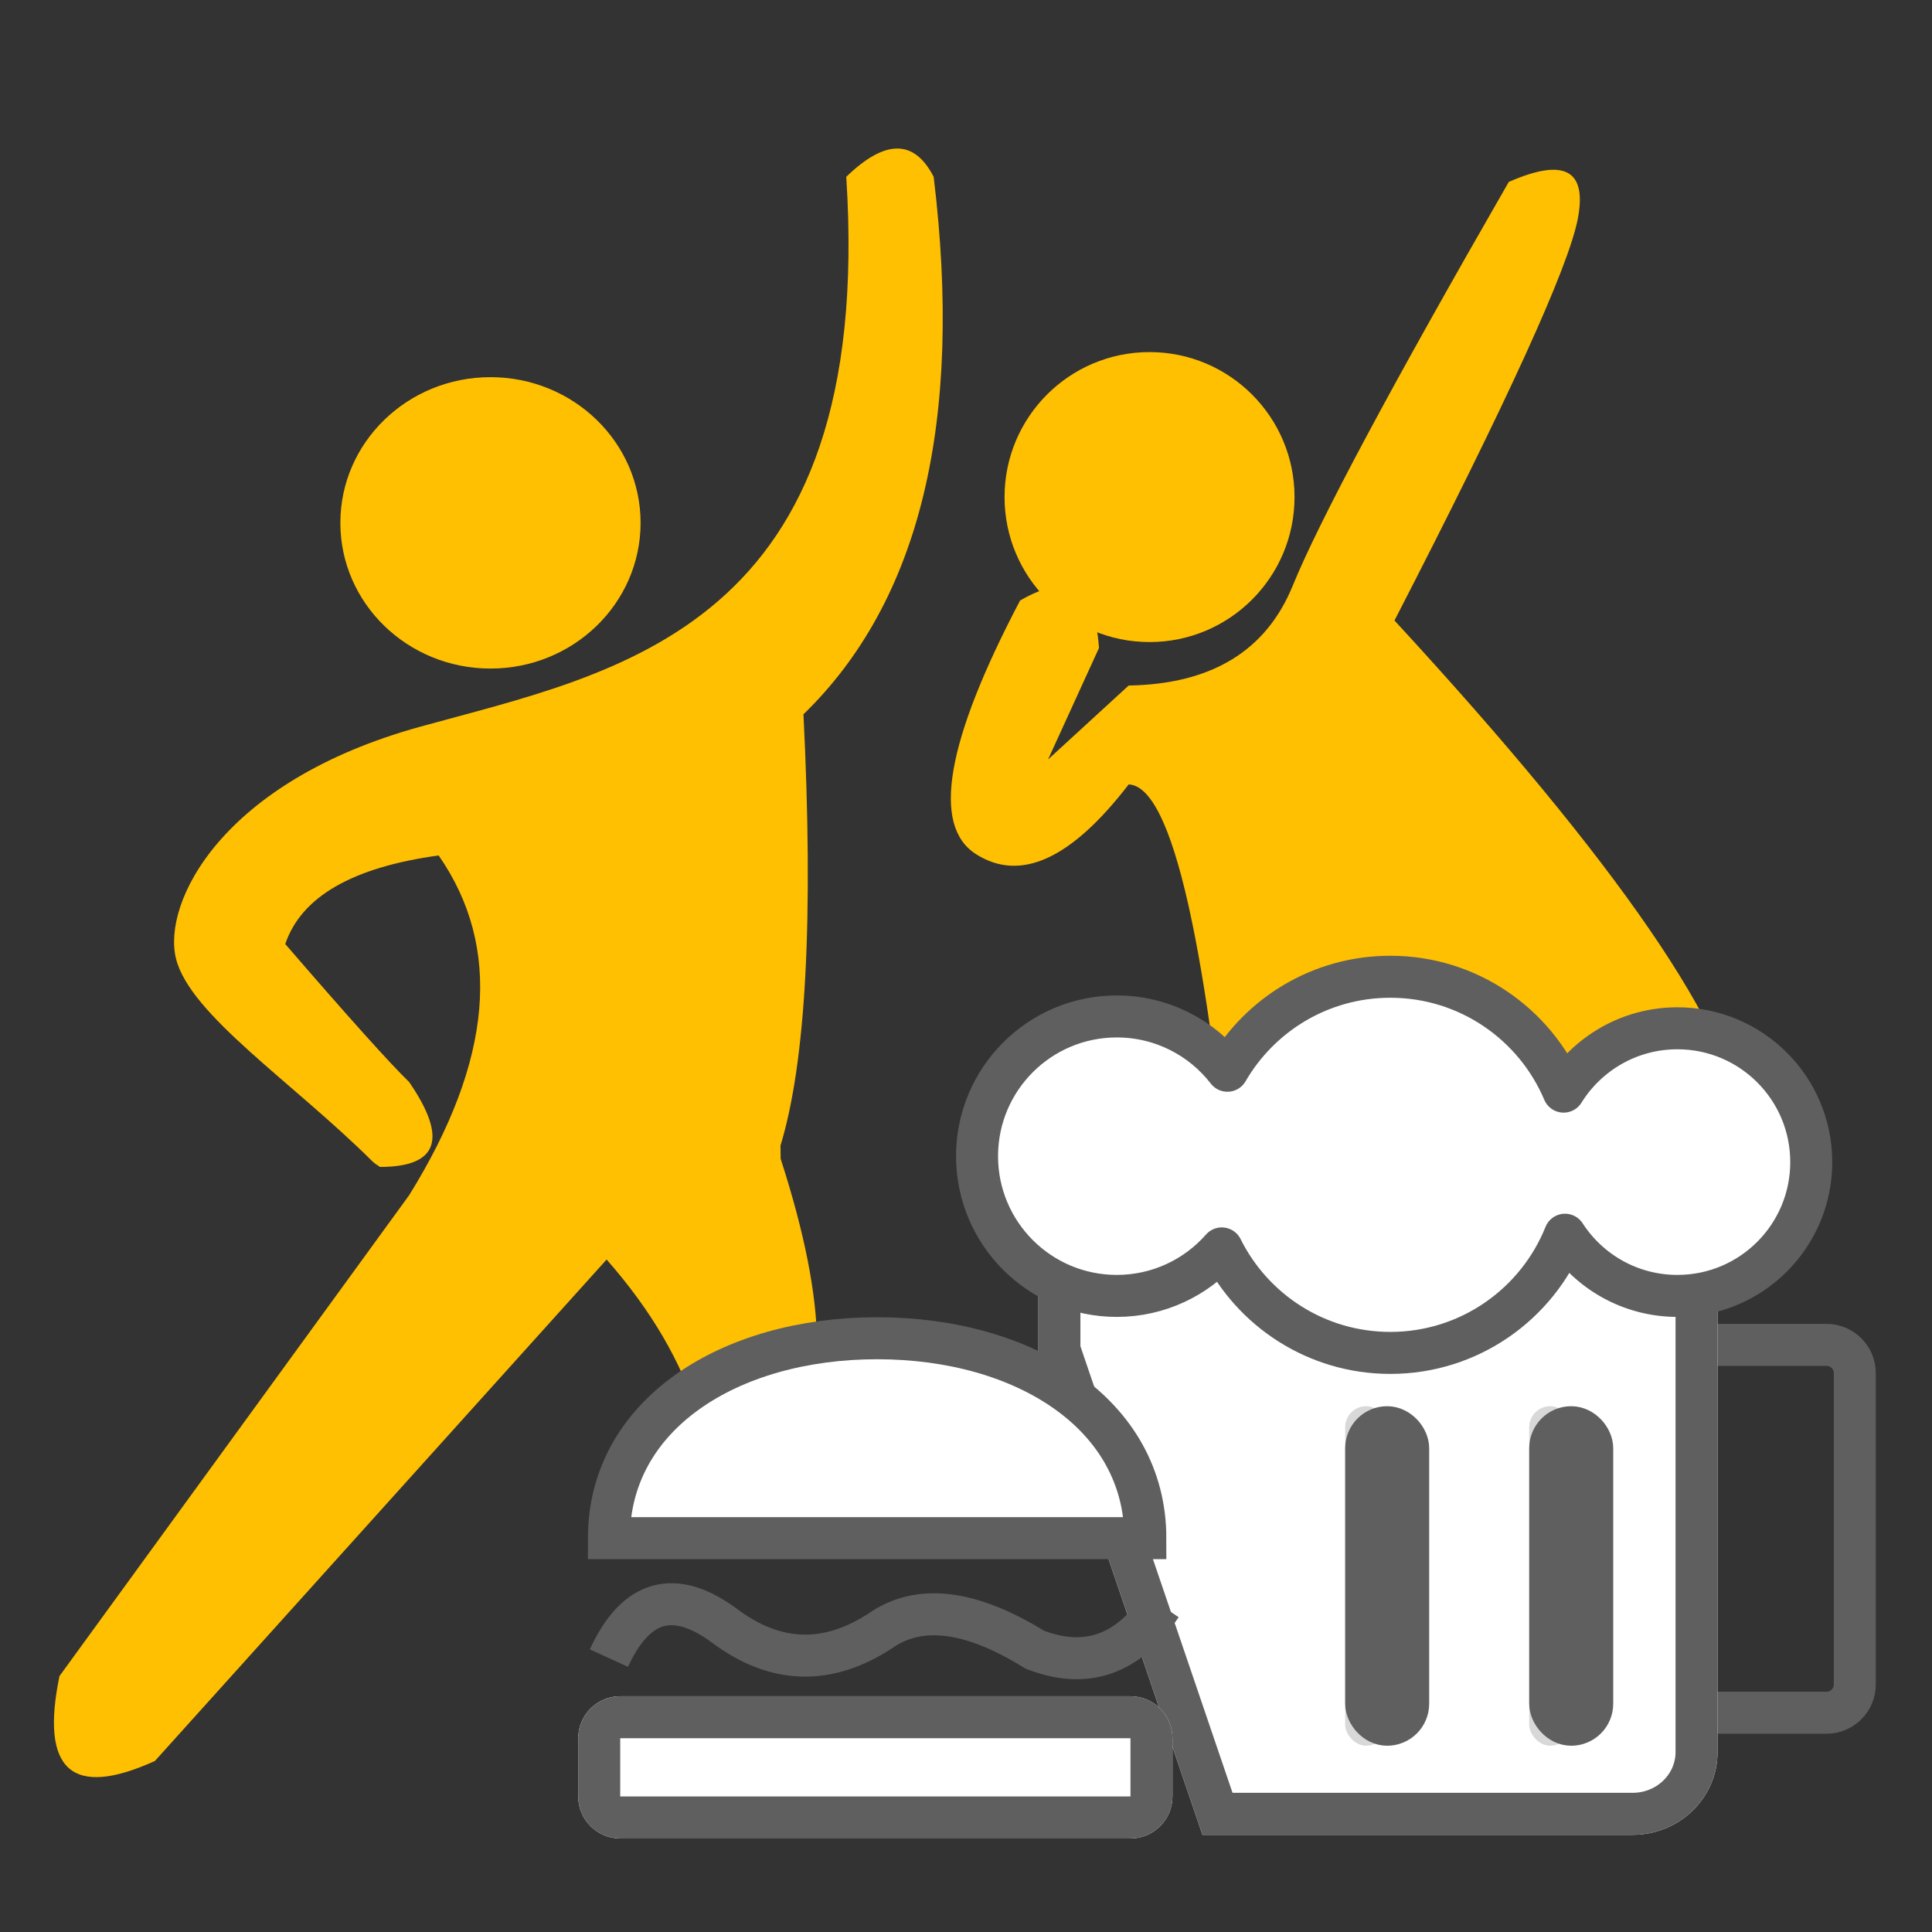 <?xml version="1.0" encoding="UTF-8" standalone="no"?>
<svg width="46px" height="46px" viewBox="0 0 46 46" version="1.1" xmlns="http://www.w3.org/2000/svg" xmlns:xlink="http://www.w3.org/1999/xlink">
    <rect x="0" y="0" width="46" height="46" fill="#333333" stroke="none"/>
    <!-- Generator: Sketch 46.2 (44496) - http://www.bohemiancoding.com/sketch -->
    <title>c1</title>
    <desc>Created with Sketch.</desc>
    <defs>
        <path d="M11.296,9.044 C11.296,8.125 11.296,7.763 11.296,5.925 L27.466,5.925 L27.466,18.542 C27.466,19.63 26.561,20.512 25.444,20.512 C20.441,20.512 17.704,20.512 15.202,20.512" id="path-1"></path>
        <rect id="path-2" x="18.6" y="10.307" width="1" height="8.084" rx="0.5"></rect>
        <rect id="path-3" x="22.982" y="10.307" width="1" height="8.084" rx="0.5"></rect>
        <path d="M1.339,17.213 L13.488,17.213 L13.488,17.213 C14.04,17.213 14.488,17.66 14.488,18.213 L14.488,19.599 L14.488,19.599 C14.488,20.151 14.04,20.599 13.488,20.599 L1.339,20.599 L1.339,20.599 C0.787,20.599 0.339,20.151 0.339,19.599 L0.339,18.213 L0.339,18.213 C0.339,17.66 0.787,17.213 1.339,17.213 Z" id="path-4"></path>
    </defs>
    <g id="Symbols" stroke="none" stroke-width="1" fill="none" fill-rule="evenodd">
        <g id="c1">
            <g transform="translate(0.329, 2.592)" id="Group-3">
                <g transform="translate(0.92, 0.76)">
                    <ellipse id="Oval-2" fill="#FFC001" cx="26.121" cy="8.483" rx="3.452" ry="3.452"></ellipse>
                    <path d="M25.624,12.97 C27.594,12.937 28.896,12.146 29.528,10.598 C30.16,9.05 31.876,5.844 34.674,0.98 C35.992,0.4 36.54,0.69 36.319,1.85 C36.099,3.009 34.643,6.2 31.953,11.422 C37.297,17.217 40.057,21.242 40.233,23.495 C38.124,24.185 37.07,24.53 37.07,24.53 L37.119,35.925 C36.301,37.32 35.235,37.32 33.922,35.925 L34.058,25.365 C33.305,25.365 32.928,25.365 32.928,25.365 L33.004,36.098 C31.992,37.052 31.038,36.994 30.142,35.925 L30.331,26.031 L28.178,26.664 C27.518,19.145 26.667,15.365 25.624,15.325 C24.254,17.107 23.041,17.659 21.985,16.982 C20.928,16.304 21.279,14.293 23.038,10.947 C24.196,10.27 24.822,10.646 24.917,12.077 L23.705,14.73 L25.624,12.97 Z" id="Path-4" fill="#FFC001"></path>
                    <ellipse id="Oval" fill="#FFC001" transform="translate(10.429, 9.097) scale(-1, 1) translate(-10.429, -9.097) " cx="10.429" cy="9.097" rx="3.574" ry="3.469"></ellipse>
                    <path d="M17.338,24.238 L17.334,23.925 C17.941,21.93 18.123,18.507 17.881,13.655 C20.656,10.961 21.69,6.695 20.981,0.858 C20.519,-0.04 19.825,-0.04 18.9,0.858 C19.594,11.634 13.462,12.647 8.743,13.954 C4.023,15.262 2.609,18.14 2.942,19.475 C3.276,20.81 5.718,22.411 7.616,24.297 C7.654,24.335 7.715,24.38 7.799,24.432 C9.187,24.432 9.418,23.758 8.493,22.411 C8.03,21.962 7.047,20.867 5.543,19.125 C5.923,18.001 7.14,17.298 9.195,17.016 C10.716,19.205 10.482,21.901 8.493,25.105 C8.493,25.105 5.718,28.922 0.167,36.555 C-0.296,38.8 0.462,39.474 2.439,38.576 C2.439,38.576 6.024,34.596 13.194,26.637 C14.254,27.841 14.978,29.079 15.367,30.352 C15.848,29.715 16.4,29.223 16.976,28.874 C17.802,29.474 18.212,29.394 18.205,28.633 C18.196,27.463 17.907,25.998 17.338,24.238 Z" id="Combined-Shape" fill="#FFC001"></path>
                    <g id="Group-2" transform="translate(12.179, 19.822)">
                        <path d="M27.365,8.847 L27.365,8.847 L30.06,8.847 L30.06,8.847 C30.432,8.847 30.734,9.148 30.734,9.52 L30.734,16.931 L30.734,16.931 C30.734,17.303 30.432,17.605 30.06,17.605 L27.365,17.605 L27.365,17.605" id="Rectangle-4" stroke="#5F5F5F"></path>
                        <g id="Rectangle-2">
                            <use fill="#FFFFFF" fill-rule="evenodd" xlink:href="#path-1"></use>
                            <path stroke="#5F5F5F" stroke-width="1" d="M11.796,8.961 L15.56,20.012 C19.08,20.012 19.295,20.012 25.444,20.012 C26.287,20.012 26.966,19.351 26.966,18.542 L26.966,6.425 L11.796,6.425 C11.796,7.572 11.796,7.708 11.796,8.372 C11.796,8.648 11.796,8.682 11.796,8.927 L11.796,8.961 Z"></path>
                        </g>
                        <g id="Rectangle-3">
                            <use fill="#D8D8D8" fill-rule="evenodd" xlink:href="#path-2"></use>
                            <rect stroke="#5F5F5F" stroke-width="1" x="19.1" y="10.807" width="1" height="7.084" rx="0.5"></rect>
                        </g>
                        <g id="Rectangle-3">
                            <use fill="#D8D8D8" fill-rule="evenodd" xlink:href="#path-3"></use>
                            <rect stroke="#5F5F5F" stroke-width="1" x="23.482" y="10.807" width="1" height="7.084" rx="0.5"></rect>
                        </g>
                        <path d="M13.842,13.449 C13.842,10.51 10.983,8.689 7.456,8.689 C3.929,8.689 1.07,10.51 1.07,13.449 L13.842,13.449 Z" id="Oval-3" stroke="#5F5F5F" fill="#FFFFFF"></path>
                        <path d="M1.07,16.305 C1.713,14.903 2.635,14.65 3.835,15.544 C5.036,16.438 6.265,16.478 7.522,15.663 C8.447,15.008 9.676,15.154 11.207,16.103 C12.428,16.577 13.432,16.227 14.22,15.052" id="Path-6" stroke="#5F5F5F"></path>
                        <g id="Rectangle-6">
                            <use fill="#FFFFFF" fill-rule="evenodd" xlink:href="#path-4"></use>
                            <path stroke="#5F5F5F" stroke-width="1" d="M1.339,17.713 C1.063,17.713 0.839,17.937 0.839,18.213 L0.839,19.599 C0.839,19.875 1.063,20.099 1.339,20.099 L13.488,20.099 C13.764,20.099 13.988,19.875 13.988,19.599 L13.988,18.213 C13.988,17.937 13.764,17.713 13.488,17.713 L1.339,17.713 Z"></path>
                        </g>
                        <path d="M15.796,2.32 C16.571,0.982 18.018,0.082 19.675,0.082 C21.53,0.082 23.122,1.21 23.801,2.817 C24.363,1.912 25.367,1.309 26.51,1.309 C28.27,1.309 29.697,2.735 29.697,4.495 C29.697,6.255 28.27,7.681 26.51,7.681 C25.388,7.681 24.402,7.101 23.834,6.224 C23.173,7.873 21.56,9.038 19.675,9.038 C17.917,9.038 16.395,8.025 15.662,6.55 C15.052,7.243 14.158,7.681 13.162,7.681 C11.325,7.681 9.835,6.191 9.835,4.354 C9.835,2.516 11.325,1.027 13.162,1.027 C14.234,1.027 15.188,1.533 15.796,2.32 Z" id="Combined-Shape" stroke="#5F5F5F" fill="#FFFFFF" stroke-linecap="square" stroke-linejoin="round"></path>
                    </g>
                </g>
            </g>
        </g>
    </g>
</svg>